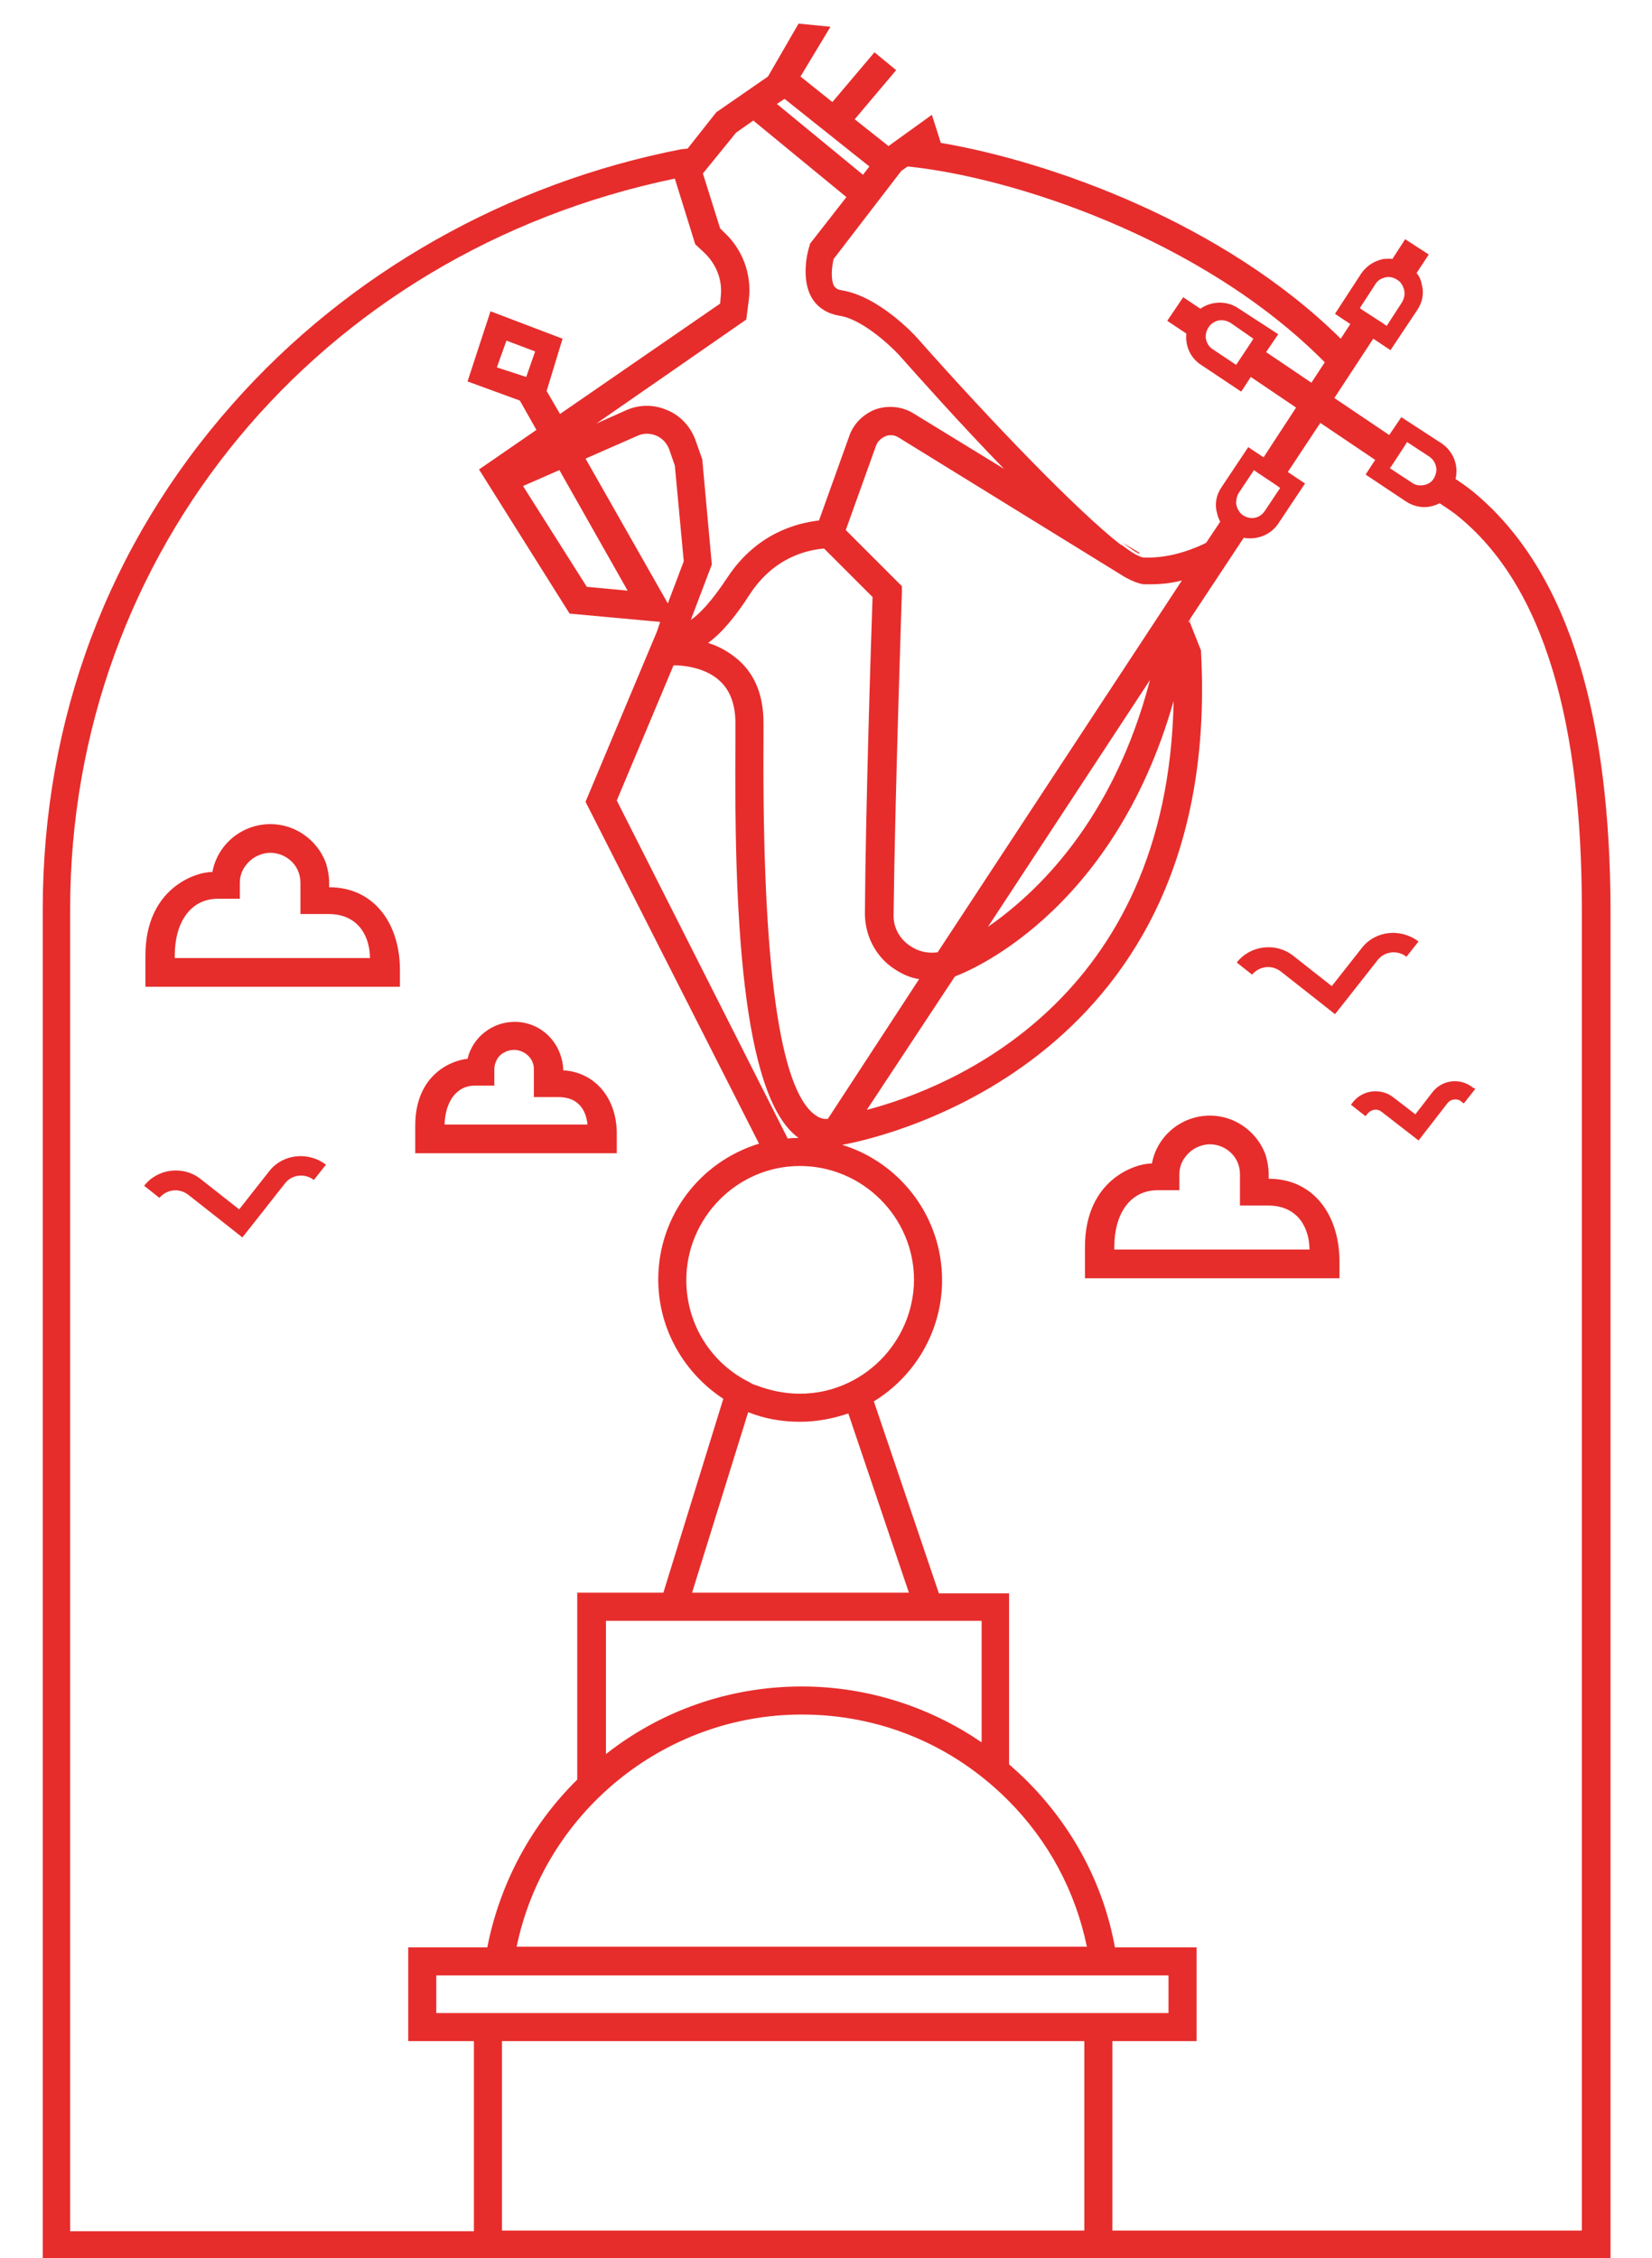 <?xml version="1.0" encoding="utf-8"?>
<!-- Generator: Adobe Illustrator 22.1.0, SVG Export Plug-In . SVG Version: 6.00 Build 0)  -->
<svg version="1.1" id="Layer_1" xmlns="http://www.w3.org/2000/svg" xmlns:xlink="http://www.w3.org/1999/xlink" x="0px" y="0px"
	 viewBox="0 0 259 354" style="enable-background:new 0 0 259 354;" xml:space="preserve">
<style type="text/css">
	.st0{fill:#E62D2C;}
</style>
<g id="XMLID_2298_">
	<polygon id="XMLID_2343_" class="st0" points="182.4,96.7 182.3,96.8 182.3,96.7 	"/>
	<path id="XMLID_2342_" class="st0" d="M178.7,86.7l-0.1,0.1c-0.7-0.3-1.5-0.9-2.6-1.7L178.7,86.7z"/>
	<polygon id="XMLID_2341_" class="st0" points="182.4,96.7 182.3,96.8 182.3,96.7 	"/>
	<path id="XMLID_2340_" class="st0" d="M186.7,97.4c0,0.1,0,0.1,0,0.2l-0.1-0.2L186.7,97.4z"/>
	<polygon id="XMLID_2339_" class="st0" points="186.6,97.4 186.4,97.3 186.5,97.1 	"/>
	<path id="XMLID_2313_" class="st0" d="M231.8,77.8c-1.7-1.5-3.6-2.7-3.6-2.7c0.5-2.1-0.3-4.3-2.2-5.6l-6.3-4.1l-1.9,2.8l-8.6-5.8
		l6.1-9.3l2.7,1.8l4.2-6.3c0.8-1.2,1.1-2.6,0.7-4c-0.1-0.7-0.4-1.3-0.8-1.8l1.9-2.9l-3.7-2.4l-2,3.1c-0.5-0.1-0.9,0-1.4,0
		c-1.4,0.3-2.6,1-3.5,2.3l-4.1,6.3l2.4,1.6l-1.5,2.3c-18.4-18.2-45.6-27.8-62.7-30.7l0,0l-1.4-4.4l-6.8,4.9l-5.3-4.2l6.5-7.7
		l-3.4-2.8l-6.6,7.8l-5-4l4.7-7.8l-5-0.5l-4.8,8.3l-8.1,5.6l-4.5,5.7l-1,0.1c-27.2,5.3-52.2,19.4-70.3,39.9
		c-19.5,22-29.8,49.4-29.8,79.3v211.6h245.8V142.5C252.4,113.2,246.4,90.5,231.8,77.8z M215.6,44.6c0.3-0.5,0.7-0.8,1.2-1
		c0.8-0.3,1.6-0.2,2.3,0.3c0.5,0.3,0.8,0.8,1,1.4c0.2,0.7,0.1,1.4-0.3,2.1l-2.4,3.7l-0.7-0.5l-3.1-2l-0.4-0.3L215.6,44.6z M218.2,73
		l1.9-2.9l0.5-0.8l3.5,2.3c0.7,0.5,1,1.1,1.1,1.9c0,0.5-0.1,1-0.4,1.5c-0.4,0.7-1.2,1.1-2.1,1.1c-0.4,0-0.9-0.1-1.3-0.4l-3.5-2.3
		L218.2,73z M141.3,26.8l1-0.7h0c16,1.6,46,11.1,65.4,30.7l-2.1,3.2l-7.1-4.8l1.9-2.8l-6.3-4.1c-1.8-1.2-4.2-1.1-5.9,0.1l-2.7-1.8
		l-2.5,3.7l3,2c-0.2,1.9,0.6,3.8,2.3,4.9l6.3,4.2l1.5-2.3l7.1,4.8l-5.1,7.8l-2.4-1.6l-4.2,6.3c-0.8,1.2-1.1,2.6-0.7,4
		c0.1,0.5,0.3,1,0.5,1.4l-2.2,3.3c-1.6,0.8-5.5,2.5-9.8,2.3c-0.2,0-0.5-0.1-0.9-0.3c-0.7-0.3-1.5-0.9-2.6-1.7l-0.1,0
		c-6.7-5.2-20.3-19.3-31.8-32.3c-0.6-0.7-6.2-6.7-12-7.6c-0.7-0.1-0.9-0.4-1.1-0.6c-0.6-1-0.4-3.1-0.1-4.3L141.3,26.8z M196.5,53.1
		l-0.5,0.8l-2,3l-0.2,0.3l-3.6-2.4c-0.5-0.3-0.8-0.7-1-1.2c-0.3-0.7-0.2-1.6,0.3-2.3c0.3-0.5,0.8-0.8,1.3-1c0.7-0.2,1.4-0.1,2.1,0.3
		L196.5,53.1z M200.7,76.5l-2.4,3.6c-0.4,0.6-1,1-1.7,1.1c-0.6,0.1-1.2-0.1-1.7-0.4c-0.6-0.4-1-1.1-1.1-1.9c0-0.5,0.1-1.1,0.4-1.6
		l2.4-3.6L197,74l3,2L200.7,76.5z M81,305.2c4.3-20.9,23-36.4,44.7-36.4c12.2,0,23.6,4.7,32.3,13.4c6.4,6.4,10.6,14.3,12.4,23H81z
		 M183.2,309.7v5.9H68.4v-5.9H183.2z M153.8,273.1c-8.2-5.6-18-8.7-28.1-8.7c-11.5,0-22.2,3.9-30.7,10.6v-20.9h58.9V273.1z
		 M108.5,249.7l8.8-28.3c2.5,1,5.2,1.5,8.1,1.5c2.7,0,5.2-0.5,7.6-1.3l9.5,28.1H108.5z M125.4,218.5c-2.4,0-4.7-0.5-6.8-1.3
		c-0.4-0.1-0.8-0.3-1.1-0.5c-5.9-2.9-9.9-9-9.9-16c0-9.8,8-17.9,17.8-17.9c9.8,0,17.9,8,17.9,17.9
		C143.2,210.5,135.2,218.5,125.4,218.5z M91.8,71.9l8.2-3.6c0.9-0.4,1.9-0.4,2.9,0c0.9,0.4,1.6,1.1,2,2.1l0.9,2.6l1.4,15l-2.5,6.6
		L91.8,71.9z M98.4,92.6L92,92L82,76.2l5.7-2.5L98.4,92.6z M105.6,104.3c1.4,0,5,0.3,7.3,2.5c1.6,1.5,2.4,3.7,2.4,6.6
		c0,0.8,0,1.8,0,3c-0.2,25.4,0.8,55.5,9.9,62c-0.6,0-1.2,0-1.7,0.1l-26.8-53L105.6,104.3z M129.8,175.4c-0.7,0.1-1.3-0.1-2-0.6
		c-5.6-4-8.3-23.6-8.1-58.5c0-1.2,0-2.2,0-3c0-4.2-1.3-7.5-3.9-9.8c-1.5-1.3-3.1-2.2-4.8-2.7c2.1-1.5,4.3-4.1,6.6-7.7
		c3.9-5.9,9.2-6.9,11.6-7.1l7.6,7.6c-0.2,5.5-1.1,33.3-1.2,49.6c0,3.5,1.7,6.8,4.6,8.7c1.2,0.8,2.5,1.4,3.9,1.6L129.8,175.4
		C129.8,175.4,129.8,175.4,129.8,175.4z M149.7,153.1c0.1,0,0.2-0.1,0.2-0.1c1.1-0.4,24.5-9.3,34.1-43.1
		c-0.9,47.1-35.1,60.7-48.1,64.1L149.7,153.1z M154.9,145.3l25.4-38.7C174.5,128.8,162.4,140.1,154.9,145.3z M182.3,96.8L182.3,96.8
		L182.3,96.8L182.3,96.8z M147,149.3c-1.5,0.2-3-0.1-4.3-1c-1.7-1.1-2.7-3-2.6-5c0.2-18.1,1.3-50.2,1.3-50.5l0-0.9l-8.8-8.8
		l4.7-13.1c0.2-0.7,0.8-1.3,1.5-1.6c0.7-0.3,1.5-0.2,2.1,0.2l35.5,21.9l0,0c1.1,0.6,2.1,1,2.9,1.1c0.4,0,0.7,0,1.1,0
		c1.8,0,3.4-0.2,4.9-0.6L147,149.3z M123,15.5l13.3,10.6l-1,1.3l-13.5-11.1L123,15.5z M115.4,20.8l2.7-1.9l14.6,12l-5.7,7.3
		l-0.1,0.4c-0.2,0.5-1.5,5.2,0.5,8.3c0.9,1.4,2.4,2.3,4.2,2.6c3.5,0.5,7.9,4.6,9.3,6.1c3.2,3.6,9.7,10.9,16.5,17.9l-14.2-8.7
		c-1.8-1.1-4-1.3-6-0.6c-2,0.8-3.5,2.4-4.1,4.3l-4.7,13.1c-3.5,0.4-9.8,2-14.4,9c-2.5,3.8-4.4,5.7-5.7,6.6l3.3-8.7L110.1,72
		l-1.1-3.1c-0.8-2.1-2.4-3.8-4.4-4.6c-2-0.9-4.4-0.9-6.4,0l-4.7,2.1L117,50.1l0.4-3.1c0.5-4-1-8-4-10.7l-0.5-0.5l-2.7-8.6
		L115.4,20.8z M11,142.5c0-56,38.9-102.9,94.8-114.5l3.2,10.3l1.4,1.3c1.9,1.8,2.9,4.3,2.6,6.9l-0.1,1.1L87.8,64.9l-2.1-3.6l2.5-8.2
		l-11.3-4.3l-3.6,11l8.2,3l2.6,4.6l-9,6.2l14.2,22.6l14.2,1.3L103,99l-11.2,26.7l27.2,53.6c-9.2,2.8-15.8,11.3-15.8,21.3
		c0,7.8,4.1,14.7,10.2,18.7l-9.4,30.4H90.5V279c-7.1,7-12.1,16.1-14.1,26.3H64V320h10.3v29.8H11V142.5z M83.9,55.1l-1.4,4l-4.6-1.5
		l1.5-4.2L83.9,55.1z M170,349.7H78.7V320H170V349.7z M248,349.7h-73.6V320h13.2v-14.7h-12.8c-1.8-9.9-6.6-18.9-13.8-26.1
		c-0.9-0.9-1.9-1.8-2.8-2.6v-26.8h-11L137,219.7c6.4-3.9,10.7-11,10.7-19c0-9.8-6.4-18.2-15.3-21.1c-0.1,0-0.2-0.1-0.4-0.1
		c0,0,0.5-0.1,0.5-0.1c6.7-1.3,59.2-13.4,55.8-77.1l0-0.3l-1.7-4.3l-0.1-0.2l-0.2,0l0.1-0.2l8.4-12.7l0.2-0.3c0.3,0.1,0.7,0.1,1,0.1
		c1.7,0,3.4-0.8,4.4-2.3l4.2-6.3l-2.7-1.8l5.1-7.7l8.6,5.8l-1.5,2.3l6.3,4.2c0.9,0.6,1.9,0.9,2.9,0.9c0.8,0,1.6-0.2,2.4-0.6
		c0,0,2,1.3,2.6,1.8C242.4,91.9,248,114,248,142.5V349.7z"/>
	<path id="XMLID_2310_" class="st0" d="M51.6,139.1l0-0.7c0-1.1-0.2-2.1-0.5-3.1c-1.3-3.5-4.7-6.1-8.7-6.1c-4.5,0-8.3,3.2-9.1,7.5v0
		c-2.7,0-10.5,2.6-10.5,13.1v4.9h39.9v-2.9C62.6,144.7,58.6,139.1,51.6,139.1z M27.4,150.3v-0.5c0-5.1,2.4-8.9,6.8-8.9h3.4v-2.5
		c0-1.1,0.4-2.1,1-2.8c0.9-1.2,2.4-1.9,3.8-1.9c2.3,0,4.7,1.8,4.7,4.7v0.5h0v4.4l4.4,0c4.9,0,6.5,3.8,6.5,6.9H27.4z"/>
	<path id="XMLID_2307_" class="st0" d="M198.9,184.8l0-0.7c0-1.1-0.2-2.1-0.5-3.1c-1.3-3.5-4.7-6.1-8.7-6.1c-4.5,0-8.3,3.2-9.1,7.5
		v0c-2.7,0-10.5,2.6-10.5,13.1v4.9h39.9v-2.9C209.9,190.4,205.9,184.8,198.9,184.8z M174.7,196v-0.5c0-5.1,2.4-8.9,6.8-8.9h3.4v-2.5
		c0-1.1,0.4-2.1,1-2.8c0.9-1.2,2.4-1.9,3.8-1.9c2.3,0,4.7,1.8,4.7,4.7v0.5l0,0v4.4l4.4,0c4.9,0,6.5,3.8,6.5,6.9H174.7z"/>
	<g id="XMLID_2303_">
		<path id="XMLID_2304_" class="st0" d="M88.3,167.8L88.3,167.8c0-0.9-0.2-1.8-0.5-2.6c-1.1-3-3.9-5-7.1-5c-3.5,0-6.6,2.4-7.4,5.8
			c-2.3,0.2-8.2,2.3-8.2,10.5v4.3h31.6v-2.8C96.8,172.2,93.3,168.1,88.3,167.8z M74.4,170.2h3.1v-2.5c0-0.7,0.2-1.3,0.6-1.9
			c0.6-0.8,1.6-1.2,2.5-1.2c1.5,0,3.1,1.2,3.1,3l0,0v4.4l3.9,0c3.1,0,4.3,2.1,4.5,4.3H69.7C69.8,172.7,71.6,170.2,74.4,170.2z"/>
	</g>
	<path id="XMLID_2302_" class="st0" d="M51.1,182.6l-1.9,2.4c-1.2-1-3.3-1-4.5,0.5l-4.8,6.1l-1.9,2.4l-2.4-1.9l-6.1-4.8
		c-1.6-1.2-3.5-0.7-4.5,0.5l-2.4-1.9c2.1-2.7,6.1-3.2,8.8-1.1l6.1,4.8l4.8-6.1C44.4,180.9,48.4,180.5,51.1,182.6z"/>
	<path id="XMLID_2301_" class="st0" d="M222.4,147.6l-1.9,2.4c-1.2-1-3.3-1-4.5,0.5l-4.8,6.1l-1.9,2.4l-2.4-1.9l-6.1-4.8
		c-1.6-1.2-3.5-0.7-4.5,0.5l-2.4-1.9c2.1-2.7,6.1-3.2,8.8-1.1l6.1,4.8l4.8-6.1C215.7,145.9,219.6,145.5,222.4,147.6z"/>
	<g id="XMLID_2299_">
		<path id="XMLID_2300_" class="st0" d="M231.3,170.7l-1.8,2.3l-0.4-0.3c-0.3-0.3-0.8-0.4-1.2-0.3c-0.3,0-0.7,0.2-1,0.6l-4.5,5.8
			l-5.8-4.5c-0.8-0.6-1.7-0.3-2.2,0.3l-0.3,0.4l-2.3-1.8l0.3-0.4c1.5-1.9,4.3-2.3,6.3-0.8l3.5,2.7l2.7-3.5c1.5-1.9,4.3-2.3,6.3-0.7
			L231.3,170.7z"/>
	</g>
</g>
</svg>
